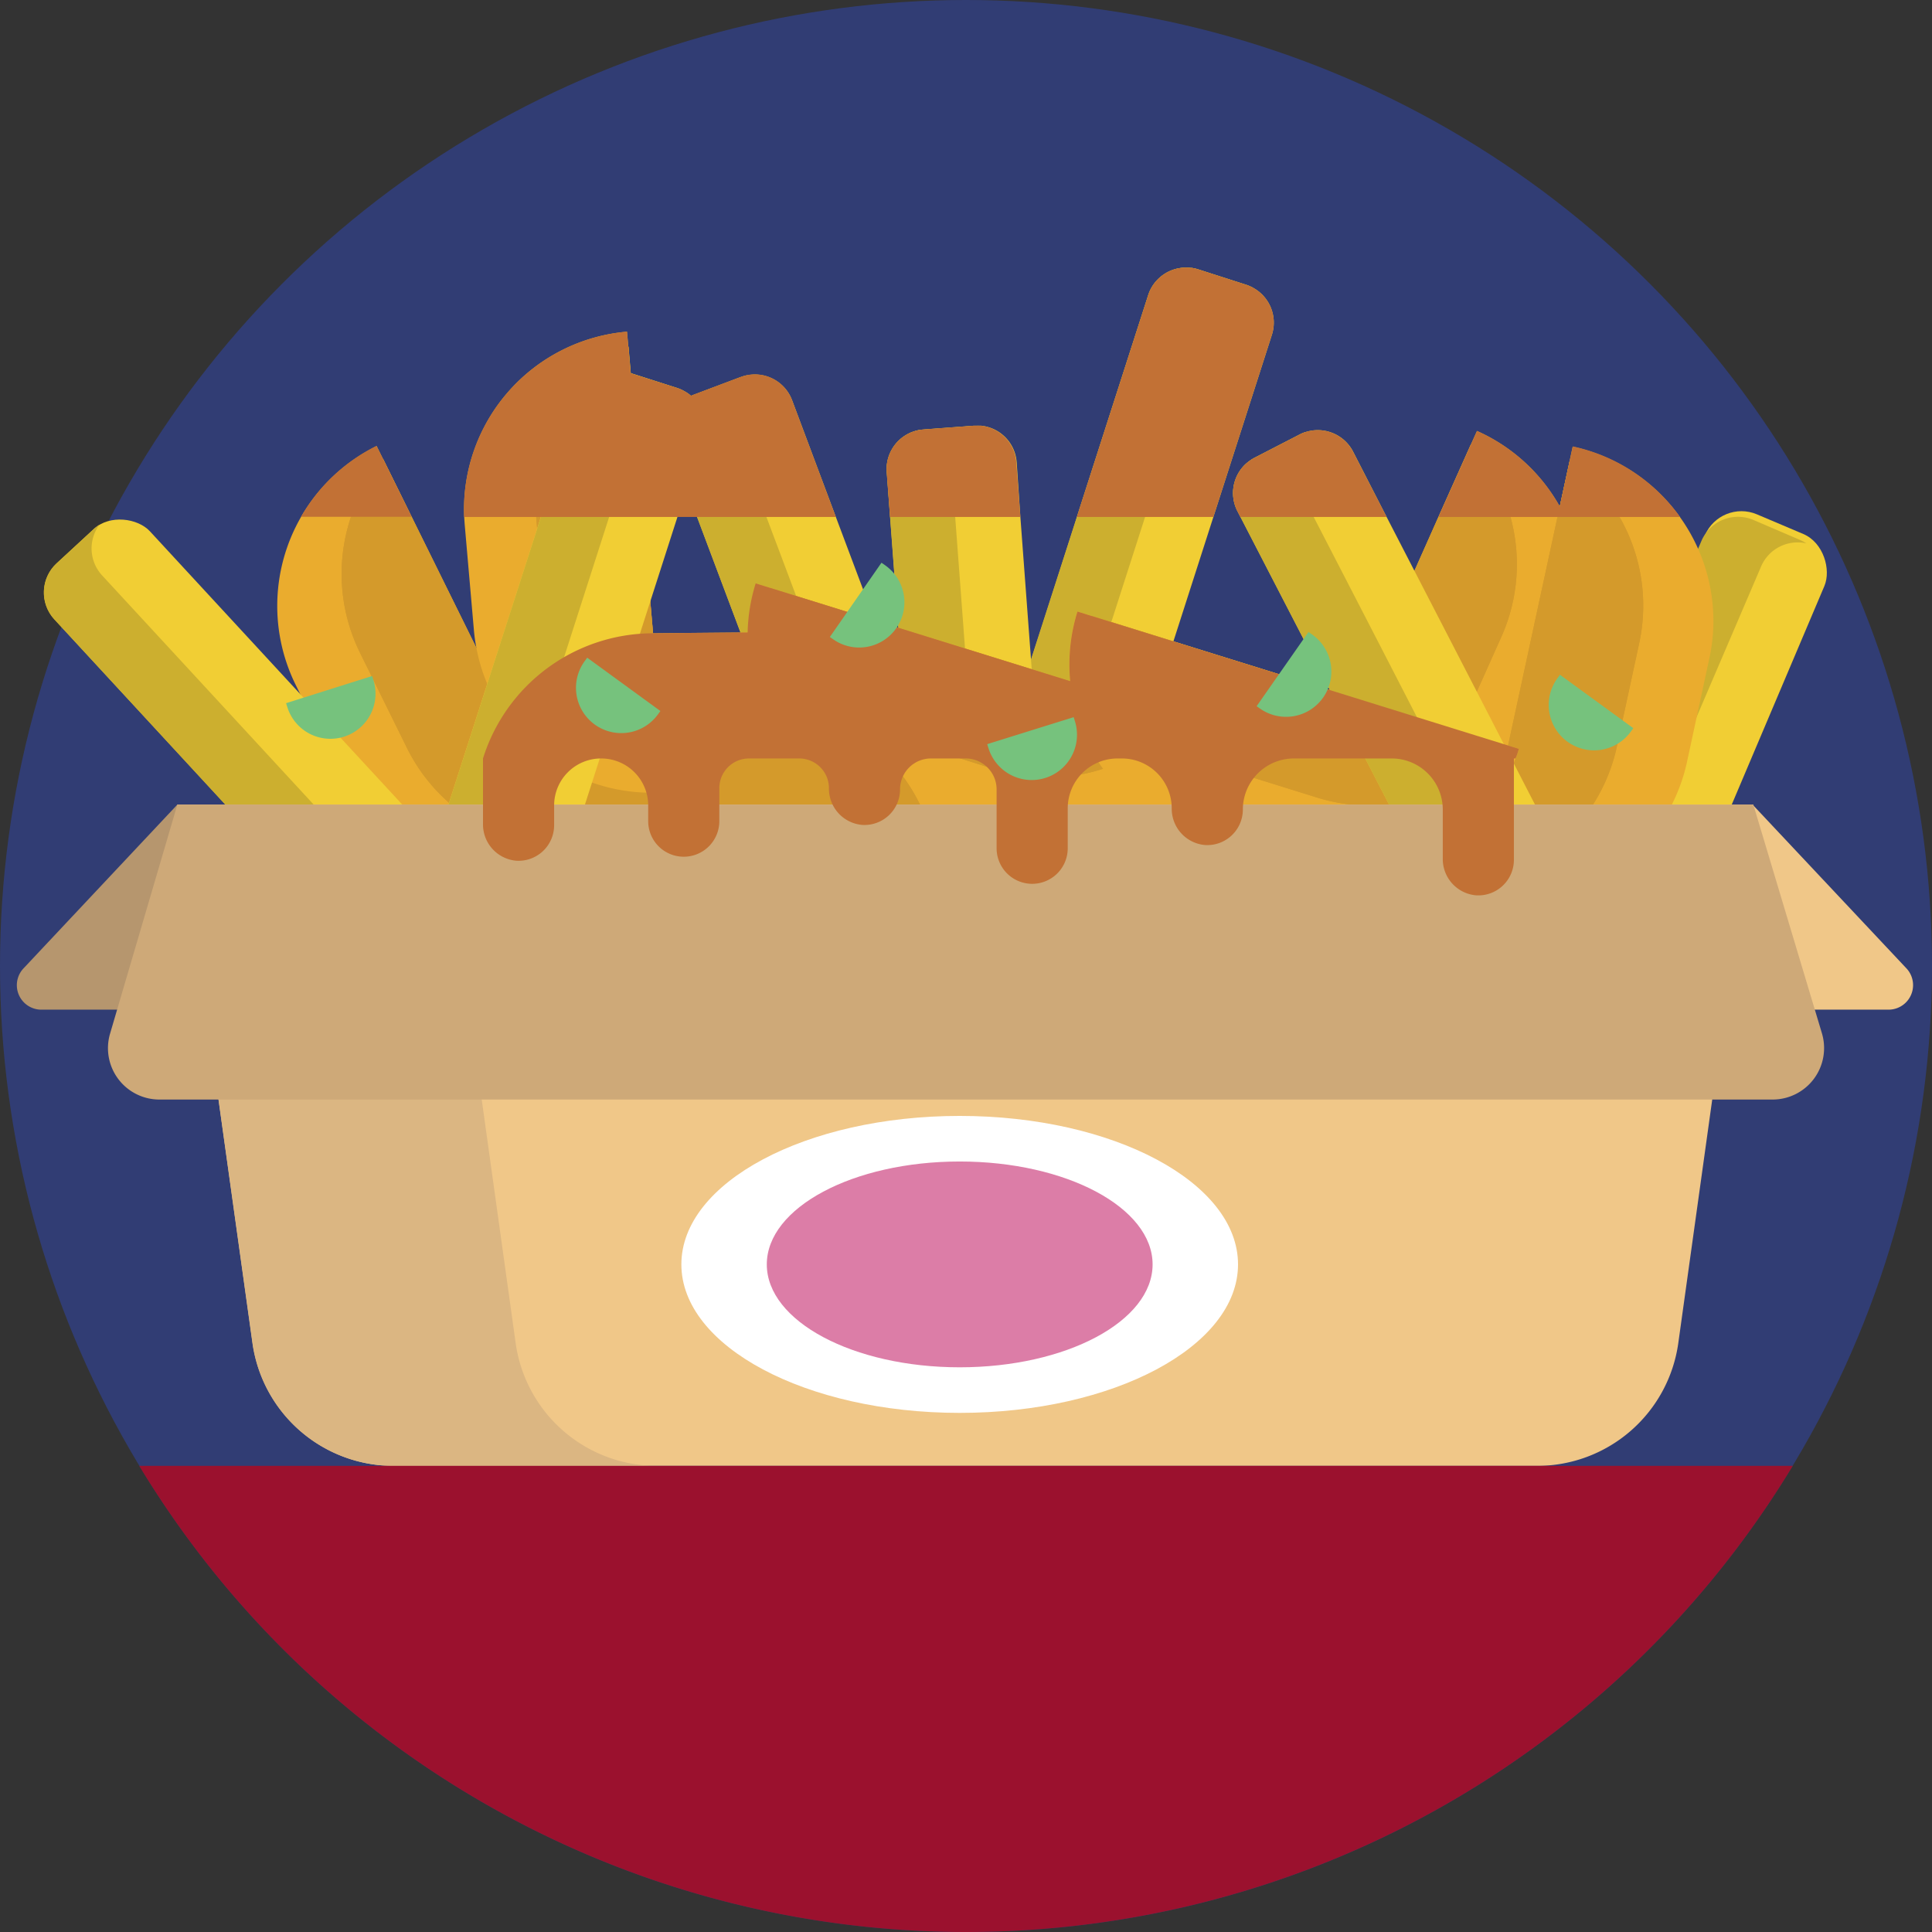 <svg xmlns="http://www.w3.org/2000/svg" viewBox="0 0 512 512"><rect x="0" y="0" width="512" height="512" fill="#333333" stroke="none"/><defs><style>.cls-1{fill:#313d74;}.cls-2{fill:#f1ce34;}.cls-3{fill:#ccaf2f;}.cls-4{fill:#eaac2e;}.cls-5{fill:#d49a2b;}.cls-6{fill:#f0c788;}.cls-7{fill:#dbb682;}.cls-8{fill:#b6966e;}.cls-9{fill:#cea978;}.cls-10{fill:#fff;}.cls-11{fill:#dc7da7;}.cls-12{fill:#c27135;}.cls-13{fill:#76c27d;}.cls-14{fill:#9b112e;}</style></defs><title>Food</title><g id="BULINE"><circle class="cls-1" cx="256" cy="256" r="256"/></g><g id="Icons"><path class="cls-2" d="M337.06,88.74,321.56,137l-34,105.81a10.54,10.54,0,0,1-8.7,7.23,10.38,10.38,0,0,1-2.67,0h0a9.35,9.35,0,0,1-.92-.18,4.47,4.47,0,0,1-.63-.16l-.32-.08-8.17-2.63-3.71-1.19h0l-.84-.27a2,2,0,0,1-.34-.12,3.61,3.61,0,0,1-.46-.17,10.28,10.28,0,0,1-3.46-2.32,10.55,10.55,0,0,1-2.52-10.63l1.18-3.64,3.25-10.14,14-43.63L285.41,137l18.88-58.75A10.53,10.53,0,0,1,315.58,71a1.55,1.55,0,0,1,.31,0l.55.1a10.54,10.54,0,0,1,1.07.28l.47.15,12.28,3.94a3.2,3.2,0,0,1,.43.17,4.13,4.13,0,0,1,.45.17l.44.2a4.51,4.51,0,0,1,.44.22A10.52,10.52,0,0,1,337.06,88.74Z"/><path class="cls-3" d="M332,76.25a10.53,10.53,0,0,0-11.37,7.22L303.46,137l-26.82,83.45-5.5,17.09a10.53,10.53,0,0,0,5,12.49h0a9.35,9.35,0,0,1-.92-.18,4.47,4.47,0,0,1-.63-.16l-.32-.08-8.17-2.63-3.71-1.2-.84-.27a2,2,0,0,1-.34-.12h0a2.51,2.51,0,0,1-.46-.16,10.28,10.28,0,0,1-3.46-2.32,10.52,10.52,0,0,1-2.55-10.63l1.18-3.68,3.28-10.18,14-43.62L285.37,137l18.9-58.76A10.5,10.5,0,0,1,315.58,71a1.55,1.55,0,0,1,.31,0l.55.1a10.54,10.54,0,0,1,1.07.28l.47.15,12.25,3.94c.16.06.31.1.46.17a4.13,4.13,0,0,1,.45.17l.44.2A4.51,4.51,0,0,1,332,76.25Z"/><path class="cls-2" d="M263,269.79c-.21.15-.43.29-.65.42s-.56.32-.85.46a7.77,7.77,0,0,1-.88.38l-12.5,4.69h0a11.44,11.44,0,0,1-1.81.51h-.06a10.54,10.54,0,0,1-11.66-6.68L184.74,137l-2.81-7.49-4.25-11.32a10.53,10.53,0,0,1,4.64-12.86c.26-.15.53-.28.8-.41l.68-.28h0l12.49-4.7.47-.16.57-.17A10.53,10.53,0,0,1,209.89,106L221.51,137l17.91,47.66,0,.11,16.47,43.82,0,0,5,13.33,1.43,3.82h0l4.41,11.73A10.53,10.53,0,0,1,263,269.79Z"/><path class="cls-3" d="M262.39,270.21c-.27.16-.56.32-.85.46s-.61.26-.91.38l-12.47,4.69h0a11.44,11.44,0,0,1-1.81.51h-.06a10.53,10.53,0,0,1-11.69-6.67L184.71,137l-2.79-7.44-4.27-11.37a10.5,10.5,0,0,1,4.67-12.86c.26-.15.53-.28.8-.41l.68-.28h0l12.47-4.7c.16,0,.33-.12.49-.16l.57-.17a8,8,0,0,1,.82-.17,10.5,10.5,0,0,0-4.42,12.71L203.11,137,244,245.7l0,.11,6.67,17.74A10.54,10.54,0,0,0,262.39,270.21Z"/><path class="cls-2" d="M272.59,295a9.27,9.27,0,0,1-.94.12h0l-13.33,1a10,10,0,0,1-2.75-.16,10.52,10.52,0,0,1-8.49-9.55l-.76-10.13h0L244,245.81l-4.56-61.08L235.9,137l-.88-11.9a10.51,10.51,0,0,1,5-9.76,9.91,9.91,0,0,1,1.79-.88l.88-.29a11.34,11.34,0,0,1,1.52-.3l.55-.06,11.15-.83,2.14-.16h.38c.32,0,.64,0,1,0l.33,0,.28,0h0a10.5,10.5,0,0,1,9.39,9.66L270.41,137l2.82,37.79v.07l3.41,45.59L278.85,250l2.52,33.83A10.53,10.53,0,0,1,272.59,295Z"/><path class="cls-3" d="M273.54,294.8c-.31.08-.63.15-1,.2a9.27,9.27,0,0,1-.94.12h0l-13.33,1a10,10,0,0,1-2.75-.16A10.5,10.5,0,0,1,247,286.4l-.76-10.13L244,245.7l-4.56-61.08L235.87,137l-.89-11.9a10.52,10.52,0,0,1,5-9.76,9.91,9.91,0,0,1,1.79-.88l.88-.29a11.34,11.34,0,0,1,1.52-.3l.52,0,11.18-.84,2.14-.16h.38a8.06,8.06,0,0,1,1.56,0,10.52,10.52,0,0,0-7.81,11l1,13.19,6.08,81.41v.08L261,241.92l.25,3.42h0L263,269.79l1.15,15.33A10.51,10.51,0,0,0,273.54,294.8Z"/><rect class="cls-2" x="417.68" y="133.07" width="34.42" height="182.84" rx="10.53" transform="matrix(0.92, 0.39, -0.39, 0.92, 123.55, -153.12)"/><path class="cls-3" d="M406.84,311.74a10.36,10.36,0,0,1-1.84-.59l-12.29-5.27a10.53,10.53,0,0,1-5.53-13.82L450.9,143.34a10.53,10.53,0,0,1,13.82-5.53L477,143.08a10.39,10.39,0,0,1,1.71.92,10.53,10.53,0,0,0-12,6.12L403,298.84A10.52,10.52,0,0,0,406.84,311.74Z"/><path class="cls-4" d="M419.36,157.32a47.14,47.14,0,0,1-4.14,19.3l-11.44,25.53c-.41.9-.83,1.79-1.3,2.65a46.63,46.63,0,0,1-6.37,9.28v0a47.71,47.71,0,0,1-20.54,13.57h0a47.14,47.14,0,0,1-34.21-1.74L343,222.3l13.86-30.91v0h0l9-20.05,9-20.1h0L381.2,137h0l8.57-19.14,1.64-3.65a47,47,0,0,1,21.92,20h0c.51.9,1,1.8,1.4,2.73A47.19,47.19,0,0,1,419.36,157.32Z"/><path class="cls-5" d="M397.85,168.83l-6.47,14.46-5,11.08a46.94,46.94,0,0,1-17.51,20.39h0A47.27,47.27,0,0,1,343,222.3l13.86-30.91v0h0l9-20.05h0l9-20.09h0L381.2,137h0l8.57-19.14a47.09,47.09,0,0,1,9.12,14.86c.54,1.4,1,2.84,1.4,4.28A47.08,47.08,0,0,1,397.85,168.83Z"/><path class="cls-5" d="M397.85,168.83l-6.47,14.46-5,11.08a46.94,46.94,0,0,1-17.51,20.39h0A47.27,47.27,0,0,1,343,222.3l13.86-30.91v0h0l9-20.05h0l9-20.09h0L381.2,137h0l8.57-19.14a47.09,47.09,0,0,1,9.12,14.86c.54,1.4,1,2.84,1.4,4.28A47.08,47.08,0,0,1,397.85,168.83Z"/><path class="cls-4" d="M454.08,164.43a47.1,47.1,0,0,1-1.08,10l-5.9,27.36A47.18,47.18,0,0,1,390.93,238l2.74-12.72,2.43-11.2,3.29-15.28L412.75,137l.59-2.73h0l2.6-12h0l.84-3.91a47.3,47.3,0,0,1,37.29,46.15Z"/><path class="cls-5" d="M434.41,170.44l-5.91,27.35a47.2,47.2,0,0,1-31.07,34.79,44.84,44.84,0,0,1-5.65,1.54l1.9-8.81,2.42-11.21v0l3.28-15.26L412.75,137l.59-2.73h0l2.6-12h0a47.13,47.13,0,0,1,12,12.66c.44.69.87,1.39,1.28,2.11A47.09,47.09,0,0,1,434.41,170.44Z"/><path class="cls-5" d="M434.41,170.44l-5.91,27.35a47.2,47.2,0,0,1-31.07,34.79,44.84,44.84,0,0,1-5.65,1.54l1.9-8.81,2.42-11.21v0l3.28-15.26L412.75,137l.59-2.73h0l2.6-12h0a47.13,47.13,0,0,1,12,12.66c.44.69.87,1.39,1.28,2.11A47.09,47.09,0,0,1,434.41,170.44Z"/><path class="cls-4" d="M317.23,191a46.79,46.79,0,0,1-3.57,8.46c-.28.55-.58,1.09-.9,1.61a47.21,47.21,0,0,1-54.68,21L234,214.58h0l-2.61-.8a47.22,47.22,0,0,1-31.09-59.16l3.81,1.18,79.54,24.73,13.83,4.3h0l16,5Z"/><path class="cls-5" d="M313.41,189.79a45.36,45.36,0,0,1-5.87,5.65,44.66,44.66,0,0,1-7.8,5.16l-.86.44a45.29,45.29,0,0,1-6.57,2.69,46.86,46.86,0,0,1-28.59.17L254.53,201l-9.16-2.85-8.37-2.6A47.06,47.06,0,0,1,207.15,168a46.53,46.53,0,0,1-3.08-12.19l79.54,24.73,13.83,4.3h0Z"/><path class="cls-5" d="M313.41,189.79a45.36,45.36,0,0,1-5.87,5.65,44.66,44.66,0,0,1-7.8,5.16l-.86.44a45.29,45.29,0,0,1-6.57,2.69,46.86,46.86,0,0,1-28.59.17L254.53,201l-9.16-2.85-8.37-2.6A47.06,47.06,0,0,1,207.15,168a46.53,46.53,0,0,1-3.08-12.19l79.54,24.73,13.83,4.3h0Z"/><path class="cls-4" d="M402.52,198.45c-.27.88-.57,1.74-.91,2.59a47.19,47.19,0,0,1-58.25,28.51l-26.73-8.31a47.15,47.15,0,0,1-24.32-17.51c-.63-.88-1.23-1.77-1.8-2.69a47.25,47.25,0,0,1-5-39l3.81,1.19,109.34,34Z"/><path class="cls-5" d="M398.69,197.26A41.21,41.21,0,0,1,395,201a47.15,47.15,0,0,1-46,10.35l-26.72-8.32a46.57,46.57,0,0,1-5.36-2c-1.12-.49-2.2-1-3.26-1.61a45,45,0,0,1-6.12-4,46.2,46.2,0,0,1-10.09-10.62h0a47.21,47.21,0,0,1-8.09-21.55Z"/><path class="cls-5" d="M398.69,197.26A41.21,41.21,0,0,1,395,201a47.15,47.15,0,0,1-46,10.35l-26.72-8.32a46.57,46.57,0,0,1-5.36-2c-1.12-.49-2.2-1-3.26-1.61a45,45,0,0,1-6.12-4,46.2,46.2,0,0,1-10.09-10.62h0a47.21,47.21,0,0,1-8.09-21.55Z"/><path class="cls-4" d="M248.38,214.46l-4,0-10.42.09-108.08.93v-.42a47.21,47.21,0,0,1,46.84-47.24l25.4-.23,2.59,0a47.25,47.25,0,0,1,44.65,30.59c.34.94.67,1.89,1,2.85A47.52,47.52,0,0,1,248.38,214.46Z"/><path class="cls-5" d="M172.9,186.87l28-.24a47.24,47.24,0,0,1,43.5,27.86l-114.5,1a47.28,47.28,0,0,1,43-28.6Z"/><path class="cls-5" d="M172.9,186.87l28-.24a47.24,47.24,0,0,1,43.5,27.86l-114.5,1a47.28,47.28,0,0,1,43-28.6Z"/><path class="cls-4" d="M154,228a47,47,0,0,1-20.88,4.89c-.85,0-1.7,0-2.54-.07a47,47,0,0,1-16.75-4h0a47.07,47.07,0,0,1-23.08-22.22l-12.39-25.1a47.25,47.25,0,0,1,21.46-63.3l1.77,3.59,7.5,15.2,17.14,34.71,3.61,7.32h0l0,0,7.54,15.29h0l3.38,6.86h0l11,22.2.52,1.05Z"/><path class="cls-5" d="M152.27,224.44l-.88,0A47,47,0,0,1,135,222l-.81-.28A47.25,47.25,0,0,1,119,212.75l0,0a47.13,47.13,0,0,1-11.18-14.59L95.41,173a47.25,47.25,0,0,1,6.17-51.28l7.5,15.2,17.14,34.71,3.61,7.32h0l0,0,7.54,15.29h0l3.38,6.86h0l11,22.19h0Z"/><path class="cls-5" d="M152.27,224.44l-.88,0A47,47,0,0,1,135,222l-.81-.28A47.25,47.25,0,0,1,119,212.75l0,0a47.13,47.13,0,0,1-11.18-14.59L95.41,173a47.25,47.25,0,0,1,6.17-51.28l7.5,15.2,17.14,34.71,3.61,7.32h0l0,0,7.54,15.29h0l3.38,6.86h0l11,22.19h0Z"/><path class="cls-4" d="M176.69,209.91c-1.38.11-2.75.17-4.12.17a47.23,47.23,0,0,1-30.92-11.58,49.32,49.32,0,0,1-4.25-4.18h0a47,47,0,0,1-8.26-13s0,0,0-.05a46.4,46.4,0,0,1-2.89-9.58,44.7,44.7,0,0,1-.67-4.8L123.15,139c-.05-.67-.1-1.35-.13-2a47.25,47.25,0,0,1,43.15-49.1l.35,4,.6,7h0L168.51,115h0l1.9,22,1.93,22.38,4,46.58Z"/><path class="cls-5" d="M176.34,205.92a47.24,47.24,0,0,1-15.18-8.57c-.28-.23-.54-.47-.81-.72a47.13,47.13,0,0,1-15.85-31.38l-2.15-25.08v-.07l-.24-2.74,0-.4a47.22,47.22,0,0,1,24.45-45.12l.6,7h0L168.51,115h0l1.9,22,1.93,22.38Z"/><path class="cls-5" d="M176.34,205.92a47.24,47.24,0,0,1-15.18-8.57c-.28-.23-.54-.47-.81-.72a47.13,47.13,0,0,1-15.85-31.38l-2.15-25.08v-.07l-.24-2.74,0-.4a47.22,47.22,0,0,1,24.45-45.12l.6,7h0L168.51,115h0l1.9,22,1.93,22.38Z"/><path class="cls-2" d="M429.82,276.59h0l-.05.05a2.85,2.85,0,0,1-.49.34,2.63,2.63,0,0,1-.41.27,5.15,5.15,0,0,1-.61.36l-.06,0-11.87,6.13-.55.26a10.52,10.52,0,0,1-13.61-4.81l-26.6-51.55-6.66-12.91-12.08-23.39h0L328.74,137l-.77-1.51A10.52,10.52,0,0,1,330.08,123q.45-.42,1-.81a9.88,9.88,0,0,1,1.43-.9l11.87-6.12a9.43,9.43,0,0,1,1.47-.63l.34-.1h0a10.53,10.53,0,0,1,12.4,5.25L367.47,137l7.35,14.24h0l16.56,32.08,8,15.53,3.09,6,10,19.39,6,11.53,14.3,27.72A10.52,10.52,0,0,1,429.82,276.59Z"/><path class="cls-3" d="M429.81,276.59l-.05.05a3.54,3.54,0,0,1-.49.34,2.63,2.63,0,0,1-.41.27,5.15,5.15,0,0,1-.61.36l-.06,0-11.87,6.13-.55.26a10.52,10.52,0,0,1-13.63-4.8l-26.61-51.55-6.65-12.91-12.07-23.38L328.72,137l-.78-1.51A10.5,10.5,0,0,1,330.08,123q.45-.42,1-.81a9.88,9.88,0,0,1,1.43-.9l11.87-6.12a9.43,9.43,0,0,1,1.47-.63l.34-.1a10.52,10.52,0,0,0-2.91,13.15l4.85,9.39,17.72,34.34h0l16,31.07,8.76,17,3.06,5.93h0l3.75,7.27,3.36,6.52,16.65,32.25A10.49,10.49,0,0,0,429.81,276.59Z"/><rect class="cls-2" x="64.74" y="120.49" width="34.42" height="182.84" rx="10.53" transform="translate(-122.01 111.81) rotate(-42.72)"/><path class="cls-3" d="M150.16,273.13a10.38,10.38,0,0,1-1.3,1.44L139,283.64a10.53,10.53,0,0,1-14.87-.6L14.41,164.17A10.53,10.53,0,0,1,15,149.3l9.82-9.07a10.85,10.85,0,0,1,1.54-1.18,10.53,10.53,0,0,0,.7,13.44L136.81,271.37A10.53,10.53,0,0,0,150.16,273.13Z"/><path class="cls-2" d="M186.24,116.07l-4.31,13.4v.05L179.53,137l-7.19,22.38-12,37.29-3.46,10.75-5.14,16h0l-.36,1.07-1.74,5.46-12.92,40.17a10.51,10.51,0,0,1-11.38,7.21h0l-.47-.06-.48-.1-.39-.09c-.19-.05-.37-.1-.56-.17l-12.7-4.08a12.27,12.27,0,0,1-1.55-.63l-.06,0a11.1,11.1,0,0,1-1.41-.87,5.78,5.78,0,0,1-.67-.53,10.55,10.55,0,0,1-3.1-11.17l9.89-30.76L119,212.75l10.11-31.45.72-2.27,12.5-38.86,1-3.21,10.1-31.42a10.55,10.55,0,0,1,10.84-7.28c.26,0,.51,0,.77.08s.53.1.8.16.56.14.84.23l.4.13L179,102.67l.44.14h0c.31.1.6.22.89.34s.59.27.87.42a9.82,9.82,0,0,1,1.92,1.3A10.55,10.55,0,0,1,186.24,116.07Z"/><path class="cls-3" d="M181.2,103.58a10.5,10.5,0,0,0-11.35,7.21L168.51,115h0l-7.08,22-13.56,42.19-6.22,19.35-.87,2.68h0l-6.59,20.51-3.58,11.14-10.28,32a10.51,10.51,0,0,0,5,12.48l-.47-.06-.48-.1-.39-.09c-.19-.05-.37-.1-.56-.17l-12.7-4.08h0a10.91,10.91,0,0,1-1.53-.63l-.06,0a8.09,8.09,0,0,1-1.41-.87,5.78,5.78,0,0,1-.67-.53,10.56,10.56,0,0,1-3.14-11.18l9.89-30.76L119,212.73l10.13-31.48.72-2.25h0l12.51-38.89,1-3.14,10.1-31.43a10.51,10.51,0,0,1,10.86-7.27c.26,0,.51,0,.77.08s.53.1.8.16.54.14.81.23l.43.14,11.85,3.8.44.14h0c.31.1.6.22.89.34S180.92,103.43,181.2,103.58Z"/><path class="cls-6" d="M407.35,388.47h-303a37.77,37.77,0,0,1-37.42-32.56L47,213.23H464.65L444.77,355.91A37.78,37.78,0,0,1,407.35,388.47Z"/><path class="cls-7" d="M174.07,388.47H104.31A37.79,37.79,0,0,1,66.89,355.9L47,213.23h69.77L136.65,355.9A37.78,37.78,0,0,0,174.07,388.47Z"/><path class="cls-8" d="M47,213.23,6.23,256.63A6.49,6.49,0,0,0,11,267.57H54.58Z"/><path class="cls-6" d="M464.45,213.23l40.78,43.4a6.5,6.5,0,0,1-4.73,10.94H456.88Z"/><path class="cls-9" d="M47,213.23,29.17,273.92a13.62,13.62,0,0,0,13.07,17.47H469.77a13.64,13.64,0,0,0,13.06-17.55l-18.18-60.61Z"/><ellipse class="cls-10" cx="254.33" cy="335.08" rx="73.76" ry="39.35"/><ellipse class="cls-11" cx="254.33" cy="335.08" rx="51.12" ry="27.27"/><path class="cls-12" d="M402.52,198.45l-3.83-1.19-109.34-34-3.81-1.19a47.12,47.12,0,0,0-1.93,18.44l-79.54-24.73-3.81-1.18a46.88,46.88,0,0,0-2.13,13l-25.4.23A47.27,47.27,0,0,0,128,201v17.37a9.65,9.65,0,0,0,8.8,9.73,9.43,9.43,0,0,0,10.05-9.41V213.5A12.45,12.45,0,0,1,159.32,201h0a12.46,12.46,0,0,1,12.46,12.46v4.16a9.42,9.42,0,0,0,9.42,9.42h0a9.43,9.43,0,0,0,9.43-9.42v-8.74A7.87,7.87,0,0,1,198.5,201h13.3a7.88,7.88,0,0,1,7.88,7.88h0a9.64,9.64,0,0,0,8.79,9.73,9.43,9.43,0,0,0,10.05-9.41h0a8.2,8.2,0,0,1,8.2-8.2h9.2a8.2,8.2,0,0,1,8.19,8.2v15.6a9.43,9.43,0,0,0,9.43,9.42h0a9.42,9.42,0,0,0,9.42-9.42V214.25A13.21,13.21,0,0,1,296.17,201h1.14a13.22,13.22,0,0,1,13.21,13.21h0a9.65,9.65,0,0,0,8.79,9.73,9.43,9.43,0,0,0,10.06-9.4h0A13.53,13.53,0,0,1,342.9,201h25.92a13.54,13.54,0,0,1,13.53,13.54v13a9.65,9.65,0,0,0,8.8,9.73,9.43,9.43,0,0,0,10.05-9.41V201h.41C402,200.19,402.25,199.33,402.52,198.45Z"/><path class="cls-12" d="M101.58,121.76l7.5,15.2H79.77a47.18,47.18,0,0,1,20-18.79Z"/><path class="cls-12" d="M209.89,106,221.51,137H123a47.25,47.25,0,0,1,43.15-49.1l.35,4,.6,7L179,102.67l.44.14h0c.31.1.6.22.89.34s.59.27.87.42a9.82,9.82,0,0,1,1.92,1.3l.68-.28h0l12.47-4.7c.16,0,.33-.12.49-.16l.57-.17A10.53,10.53,0,0,1,209.89,106Z"/><path class="cls-12" d="M269.33,122.49,270.41,137H235.87l-.89-11.9a10.52,10.52,0,0,1,5-9.76,9.91,9.91,0,0,1,1.79-.88l.88-.29a11.34,11.34,0,0,1,1.52-.3l.55-.06,11.15-.83,2.14-.16h.38c.32,0,.64,0,1,0l.33,0,.28,0h0A10.5,10.5,0,0,1,269.33,122.49Z"/><path class="cls-12" d="M337.06,88.74,321.56,137H285.37l18.9-58.76A10.5,10.5,0,0,1,315.58,71a1.55,1.55,0,0,1,.31,0l.55.1a10.54,10.54,0,0,1,1.07.28l.47.15,12.28,3.94a3.2,3.2,0,0,1,.43.17,4.13,4.13,0,0,1,.45.17l.44.2a4.51,4.51,0,0,1,.44.22A10.52,10.52,0,0,1,337.06,88.74Z"/><path class="cls-12" d="M358.55,119.67,367.47,137H328.72l-.78-1.51A10.5,10.5,0,0,1,330.08,123q.45-.42,1-.81a9.88,9.88,0,0,1,1.43-.9l11.87-6.12a9.43,9.43,0,0,1,1.47-.63l.34-.1h0A10.53,10.53,0,0,1,358.55,119.67Z"/><path class="cls-12" d="M445.23,137h-64l8.57-19.14,1.64-3.65a47,47,0,0,1,21.92,20l2.6-12h0l.84-3.91A47,47,0,0,1,445.23,137Z"/><path class="cls-13" d="M225.11,151.3h1.14a12,12,0,0,1,12,12v0a12,12,0,0,1-12,12h-1.14a0,0,0,0,1,0,0V151.3A0,0,0,0,1,225.11,151.3Z" transform="matrix(0.82, 0.57, -0.57, 0.82, 135.25, -103.25)"/><path class="cls-13" d="M338.74,169.07h1.14a12,12,0,0,1,12,12v0a12,12,0,0,1-12,12h-1.14a0,0,0,0,1,0,0V169.07a0,0,0,0,1,0,0Z" transform="translate(165.91 -165.12) rotate(34.94)"/><path class="cls-13" d="M154.93,174.71h1.14a12,12,0,0,1,12,12v0a12,12,0,0,1-12,12h-1.14a0,0,0,0,1,0,0V174.71a0,0,0,0,1,0,0Z" transform="translate(407.45 166.06) rotate(126.07)"/><path class="cls-13" d="M413.57,178.8h1.14a12,12,0,0,1,12,12v0a12,12,0,0,1-12,12h-1.14a0,0,0,0,1,0,0V178.8A0,0,0,0,1,413.57,178.8Z" transform="matrix(-0.59, 0.81, -0.81, -0.59, 821.68, -36.52)"/><path class="cls-13" d="M81.59,177h1.14a12,12,0,0,1,12,12v0a12,12,0,0,1-12,12H81.59a0,0,0,0,1,0,0V177a0,0,0,0,1,0,0Z" transform="matrix(0.3, 0.95, -0.95, 0.3, 242.29, 48.54)"/><path class="cls-13" d="M268.49,187.91h1.14a12,12,0,0,1,12,12v0a12,12,0,0,1-12,12h-1.14a0,0,0,0,1,0,0V187.91A0,0,0,0,1,268.49,187.91Z" transform="translate(383.88 -122.24) rotate(72.66)"/><path class="cls-14" d="M475.1,388.47a256.07,256.07,0,0,1-438.2,0Z"/></g></svg>